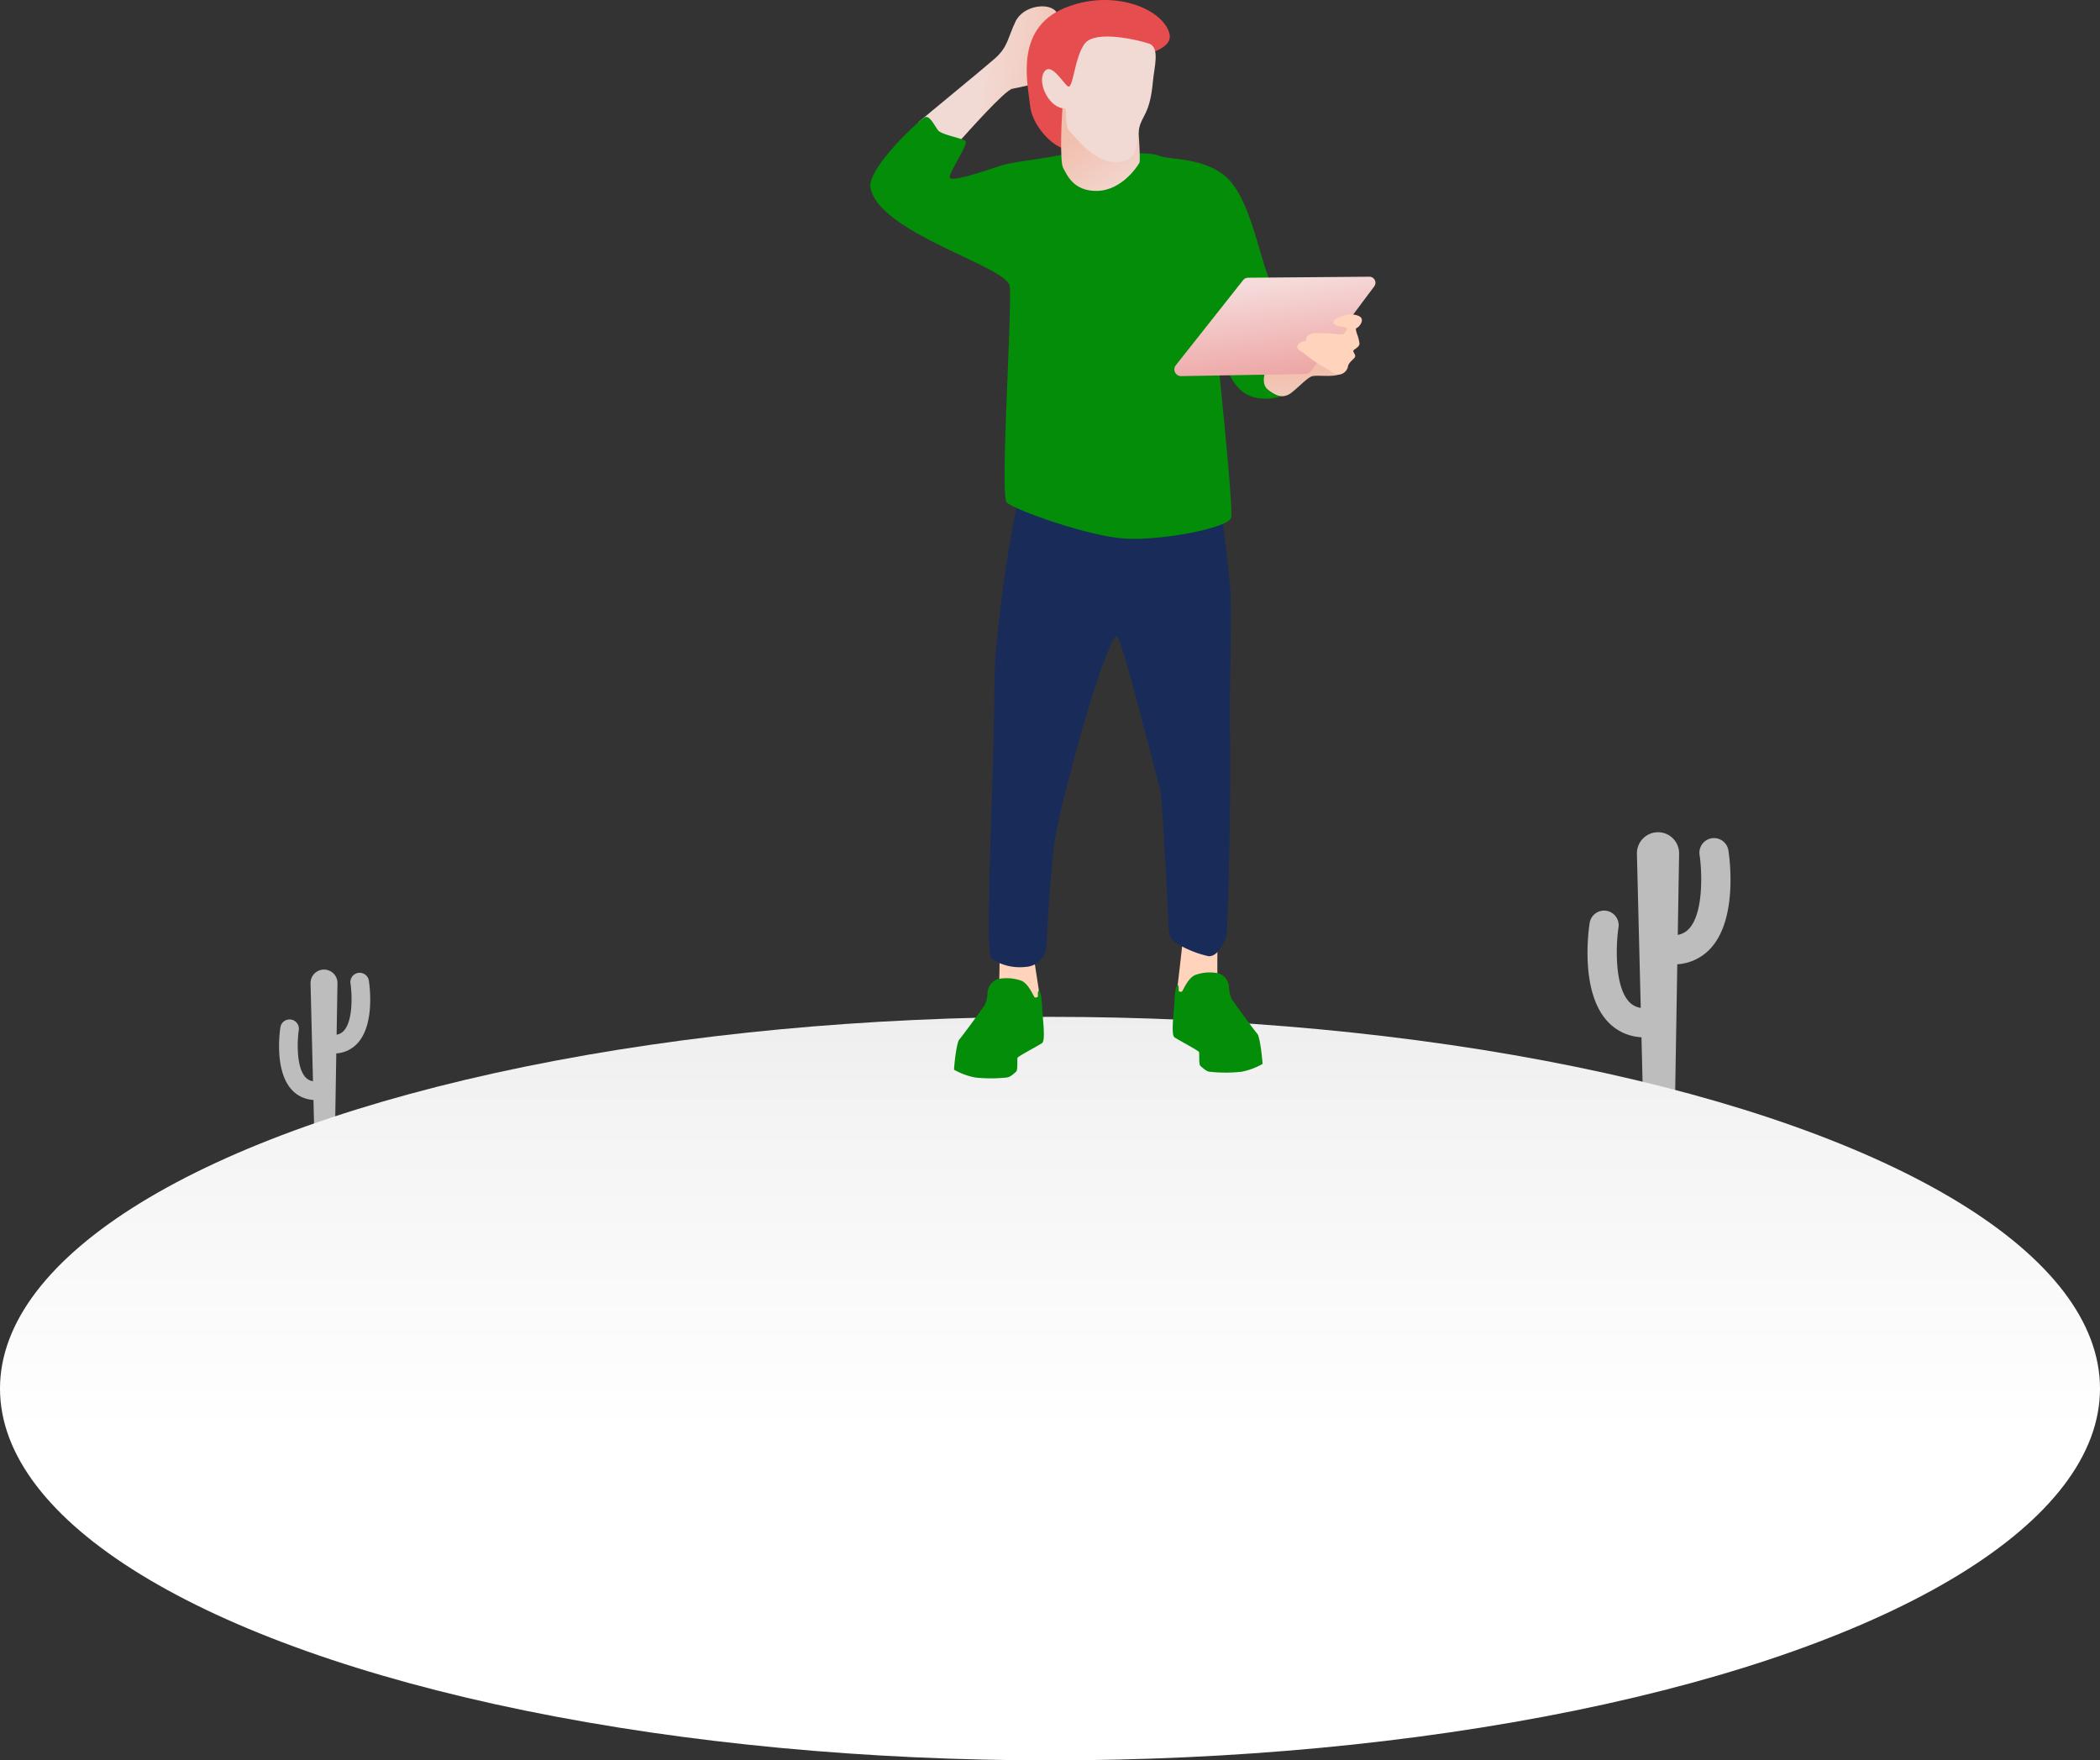 <svg xmlns="http://www.w3.org/2000/svg" xmlns:xlink="http://www.w3.org/1999/xlink" width="296.262" height="248.319" viewBox="0 0 296.262 248.319"><rect x="0" y="0" width="296.262" height="248.319" fill="#333333" stroke="none"/><defs><linearGradient id="a" x1="0.5" y1="-0.227" x2="0.5" y2="0.559" gradientUnits="objectBoundingBox"><stop offset="0" stop-color="#e5e5e5"/><stop offset="0.476" stop-color="#f4f4f4"/><stop offset="1" stop-color="#fff"/></linearGradient><linearGradient id="b" x1="86.379" y1="0.412" x2="86.984" y2="0.822" gradientUnits="objectBoundingBox"><stop offset="0" stop-color="#038d08"/><stop offset="0.984" stop-color="#176ad4"/><stop offset="1" stop-color="#176ad4"/></linearGradient><linearGradient id="c" x1="1.154" y1="0.568" x2="0.42" y2="0.49" gradientUnits="objectBoundingBox"><stop offset="0" stop-color="#f2bfad"/><stop offset="1" stop-color="#f2dad4"/></linearGradient><linearGradient id="d" x1="0.51" y1="0.621" x2="0.568" y2="1.822" gradientUnits="objectBoundingBox"><stop offset="0" stop-color="#f2bfad"/><stop offset="0.704" stop-color="#f2dad4"/></linearGradient><linearGradient id="e" x1="0.404" y1="0.306" x2="0.835" y2="1.076" xlink:href="#c"/><linearGradient id="f" x1="0.386" y1="0.075" x2="0.681" y2="1.17" gradientUnits="objectBoundingBox"><stop offset="0" stop-color="#f6dbdb"/><stop offset="1" stop-color="#eb9a99"/></linearGradient></defs><g transform="translate(-169.99 -41.884)"><g transform="translate(169.99 41.884)"><g transform="translate(0 117.411)"><path d="M1754.838,907.794a2.059,2.059,0,0,0-4.068.637c.3,1.918.671,7.924-1.4,10.341a2.776,2.776,0,0,1-1.672.961l.189-11.439a2.977,2.977,0,1,0-5.952.027l.539,21.709a2.77,2.77,0,0,1-1.743-.971c-2.073-2.417-1.7-8.423-1.4-10.341a2.059,2.059,0,1,0-4.068-.637c-.148.944-1.338,9.356,2.339,13.65a6.962,6.962,0,0,0,4.975,2.444l.233,9.451h4.493l.327-19.744a6.95,6.95,0,0,0,4.87-2.437C1756.176,917.151,1754.986,908.742,1754.838,907.794Z" transform="translate(-1511.003 -905.27)" fill="#bdbdbd"/><path d="M1199.977,964.208a1.312,1.312,0,1,0-2.592.408c.189,1.223.428,5.052-.893,6.593a1.773,1.773,0,0,1-1.065.613l.121-7.294a1.9,1.9,0,1,0-3.8.017l.344,13.839a1.767,1.767,0,0,1-1.109-.617c-1.321-1.54-1.082-5.369-.893-6.593a1.312,1.312,0,0,0-2.592-.408c-.094.6-.853,5.962,1.49,8.7a4.438,4.438,0,0,0,3.172,1.557l.148,6.023h2.865l.209-12.585a4.433,4.433,0,0,0,3.1-1.554C1200.83,970.17,1200.072,964.808,1199.977,964.208Z" transform="translate(-1147.938 -943.277)" fill="#bdbdbd"/><ellipse cx="148.131" cy="52.441" rx="148.131" ry="52.441" transform="translate(0 26.027)" fill="url(#a)"/></g><g transform="translate(122.78)"><path d="M1568.859,948.822s-.088,5.046,0,5.551-1.975,3.465-2.818,3.333a9.262,9.262,0,0,1-2.771-.691c-.243-.28-.135-.944-.051-1.547s.718-6.1.718-6.38S1567.922,948.057,1568.859,948.822Z" transform="translate(-1519.861 -816.51)" fill="#ffd3bc"/><path d="M1564.419,964.3c-1.055.57-1.645,2.3-1.8,2.322s-.428-.02-.428-.192.044-.748-.148-.748-.408.94-.448,2.312-.529,4.638,0,5.052c.334.26,3.384,1.864,3.468,2.076s-.064,1.712.192,1.948.856.812,1.328.836a20.526,20.526,0,0,0,4.476,0,9.868,9.868,0,0,0,2.956-1.092c.044-.172-.32-3.812-.728-4.26s-3.34-4.476-3.576-4.84a4.144,4.144,0,0,1-.408-1.756,2.262,2.262,0,0,0-1.331-1.9A6.014,6.014,0,0,0,1564.419,964.3Z" transform="translate(-1518.69 -826.724)" fill="url(#b)"/><path d="M1488.709,957.481s0,2.939-.084,3.445,1.975,3.465,2.818,3.333a9.262,9.262,0,0,0,2.771-.691c.243-.28.135-.944.051-1.547s-.63-3.994-.63-4.274S1489.646,956.712,1488.709,957.481Z" transform="translate(-1470.474 -822.25)" fill="#ffd3bc"/><path d="M1488.608,764.307c-1.193,4.334-3.448,19.188-3.448,26.407s-.721,25.626-.721,28.42-.3,9.737.421,10.1a7.229,7.229,0,0,0,4.7,1.085,3.092,3.092,0,0,0,2.953-3.131c.061-1.325.6-10.843,1.146-14.517s2.471-10.762,3.734-15.319,4.216-13.724,5-13.691,5.662,20.115,6.067,21.254,1.18,17.307,1.23,18.666,0,2.663.853,3.215a14.931,14.931,0,0,0,4.823,2.009c1.358.1,2.261-2.059,2.511-2.713s.7-22.282.536-28.214.31-17,.034-20.6-1.156-11.338-1.719-12.966S1488.608,764.307,1488.608,764.307Z" transform="translate(-1467.659 -693.927)" fill="#192b59"/><path d="M1460.521,578.654c1.139-1.264,6.448-7.25,7.5-7.462s3.62-.674,4.189-1.264,2.99-8.183,2.032-9.565-4.655-.991-5.773,1.362-1.065,3.583-2.912,5.207-9.9,8.207-10.647,8.871.738,3.9,1.914,4.456S1460.521,578.654,1460.521,578.654Z" transform="translate(-1447.991 -558.672)" fill="url(#c)"/><path d="M1461.983,611.166c-2.713.57-7.223,1.052-8.709,1.534s-7.354,2.538-7.31,1.662,2.713-4.725,2.231-5.12-3.37-.876-3.852-1.49-1.139-2.056-1.793-1.881-8.268,7.263-7.749,9.98c1.227,6.4,19.218,11.062,19.63,13.853s-1.4,29.552-.411,30.536,11.409,4.762,16.663,5.089,14.469-1.5,14.972-2.885-2.565-27.971-2.208-27.971.455,8.369,4.459,10.533c2.642,1.429,6.276-.044,6.97-.833s-2.484-11.914-3.92-15.669-2.814-11.507-6.067-14.257-7.843-2.285-9.424-2.929-6.882-.182-8.22-.324A49.065,49.065,0,0,0,1461.983,611.166Z" transform="translate(-1434.775 -589.361)" fill="#038d08"/><path d="M1605.074,696.133s-4.678,1.416-5.042,1.9-1.015,2.433,0,3.246,2.127,1.419,3.33.482,2.3-2.194,2.993-2.356,2.774.138,3.647-.2,2.528-6.96,1.861-7.361S1605.074,696.133,1605.074,696.133Z" transform="translate(-1543.973 -646.349)" fill="url(#d)"/><path d="M1505.4,577.826c-1.51-.313-4.425-3.165-4.692-6.06-.26-2.821-2.336-10.752,4.887-13.728,6.778-2.791,13.755.081,14.756,3.522.937,3.215-7.021,3.36-9.936,5.453s-3.114,3.485-3.842,3.151S1505.4,577.826,1505.4,577.826Z" transform="translate(-1478.172 -556.914)" fill="#e64d4e"/><path d="M1514.828,599.576c-.094,1.294-.421,7.543.121,8.467.5.846,1.382,3.3,4.843,3.2s5.71-3.573,5.9-3.977-.216-5.413-.216-6.252-4.655-2.814-6.522-2.76S1514.919,598.362,1514.828,599.576Z" transform="translate(-1487.725 -584.316)" fill="url(#e)"/><path d="M1509.844,582.33c.391-.01-.071,2.373.637,3.151s3.788,4.84,7.048,4.442c2.818-.344,2.413-2.774,2.821-4.773.367-1.817,1.54-1.972,1.952-6.714.158-1.833,1.028-4.708-.566-5.238s-7.573-1.948-9.06,0-1.628,6.62-2.407,6.016-2.406-3.539-3.364-1.948S1507.754,582.391,1509.844,582.33Z" transform="translate(-1482.42 -567.05)" fill="#f2dad4"/><path d="M1571.735,673.215l-9.488,12a.943.943,0,0,0,.755,1.527l17.536-.3a.942.942,0,0,0,.738-.377l8.962-11.975a.855.855,0,0,0-.691-1.368l-17.081.142A.921.921,0,0,0,1571.735,673.215Z" transform="translate(-1519.148 -633.688)" fill="url(#f)"/><path d="M1620.851,688.5c-.923.094-2.265.613-2.265,1.1s1.075.613,1.372.661.688.138.576.286-.334.89-.927.762a35.867,35.867,0,0,0-3.694-.169c-.5,0-1.1.354-1.132.725s-.148.445-.445.465-.836.3-.836.779,1.193.917,1.193,1.089a21.285,21.285,0,0,0,2.8,1.864c.458.266,1.315.94,1.8.94a1.463,1.463,0,0,0,1.352-1.122c.061-.664,1.015-1.146,1.025-1.473s-.3-.566-.266-.772.87-.5.87-1.014a5.958,5.958,0,0,0-.374-1.436c-.047-.216-.243-.688-.047-.748s.87-.688.748-1.267S1621.276,688.461,1620.851,688.5Z" transform="translate(-1553.262 -644.148)" fill="#ffd3bc"/><path d="M1479.432,966.705c1.055.57,1.645,2.3,1.8,2.322s.428-.02.428-.192-.044-.748.148-.748.408.94.448,2.312.529,4.638,0,5.052c-.334.26-3.384,1.864-3.468,2.076s.064,1.712-.192,1.948-.856.812-1.328.836a20.525,20.525,0,0,1-4.476,0,9.87,9.87,0,0,1-2.956-1.092c-.044-.172.32-3.812.728-4.26s3.34-4.476,3.576-4.84a4.144,4.144,0,0,0,.408-1.756,2.262,2.262,0,0,1,1.331-1.9A6.066,6.066,0,0,1,1479.432,966.705Z" transform="translate(-1458.014 -828.32)" fill="#038d08"/></g></g></g></svg>